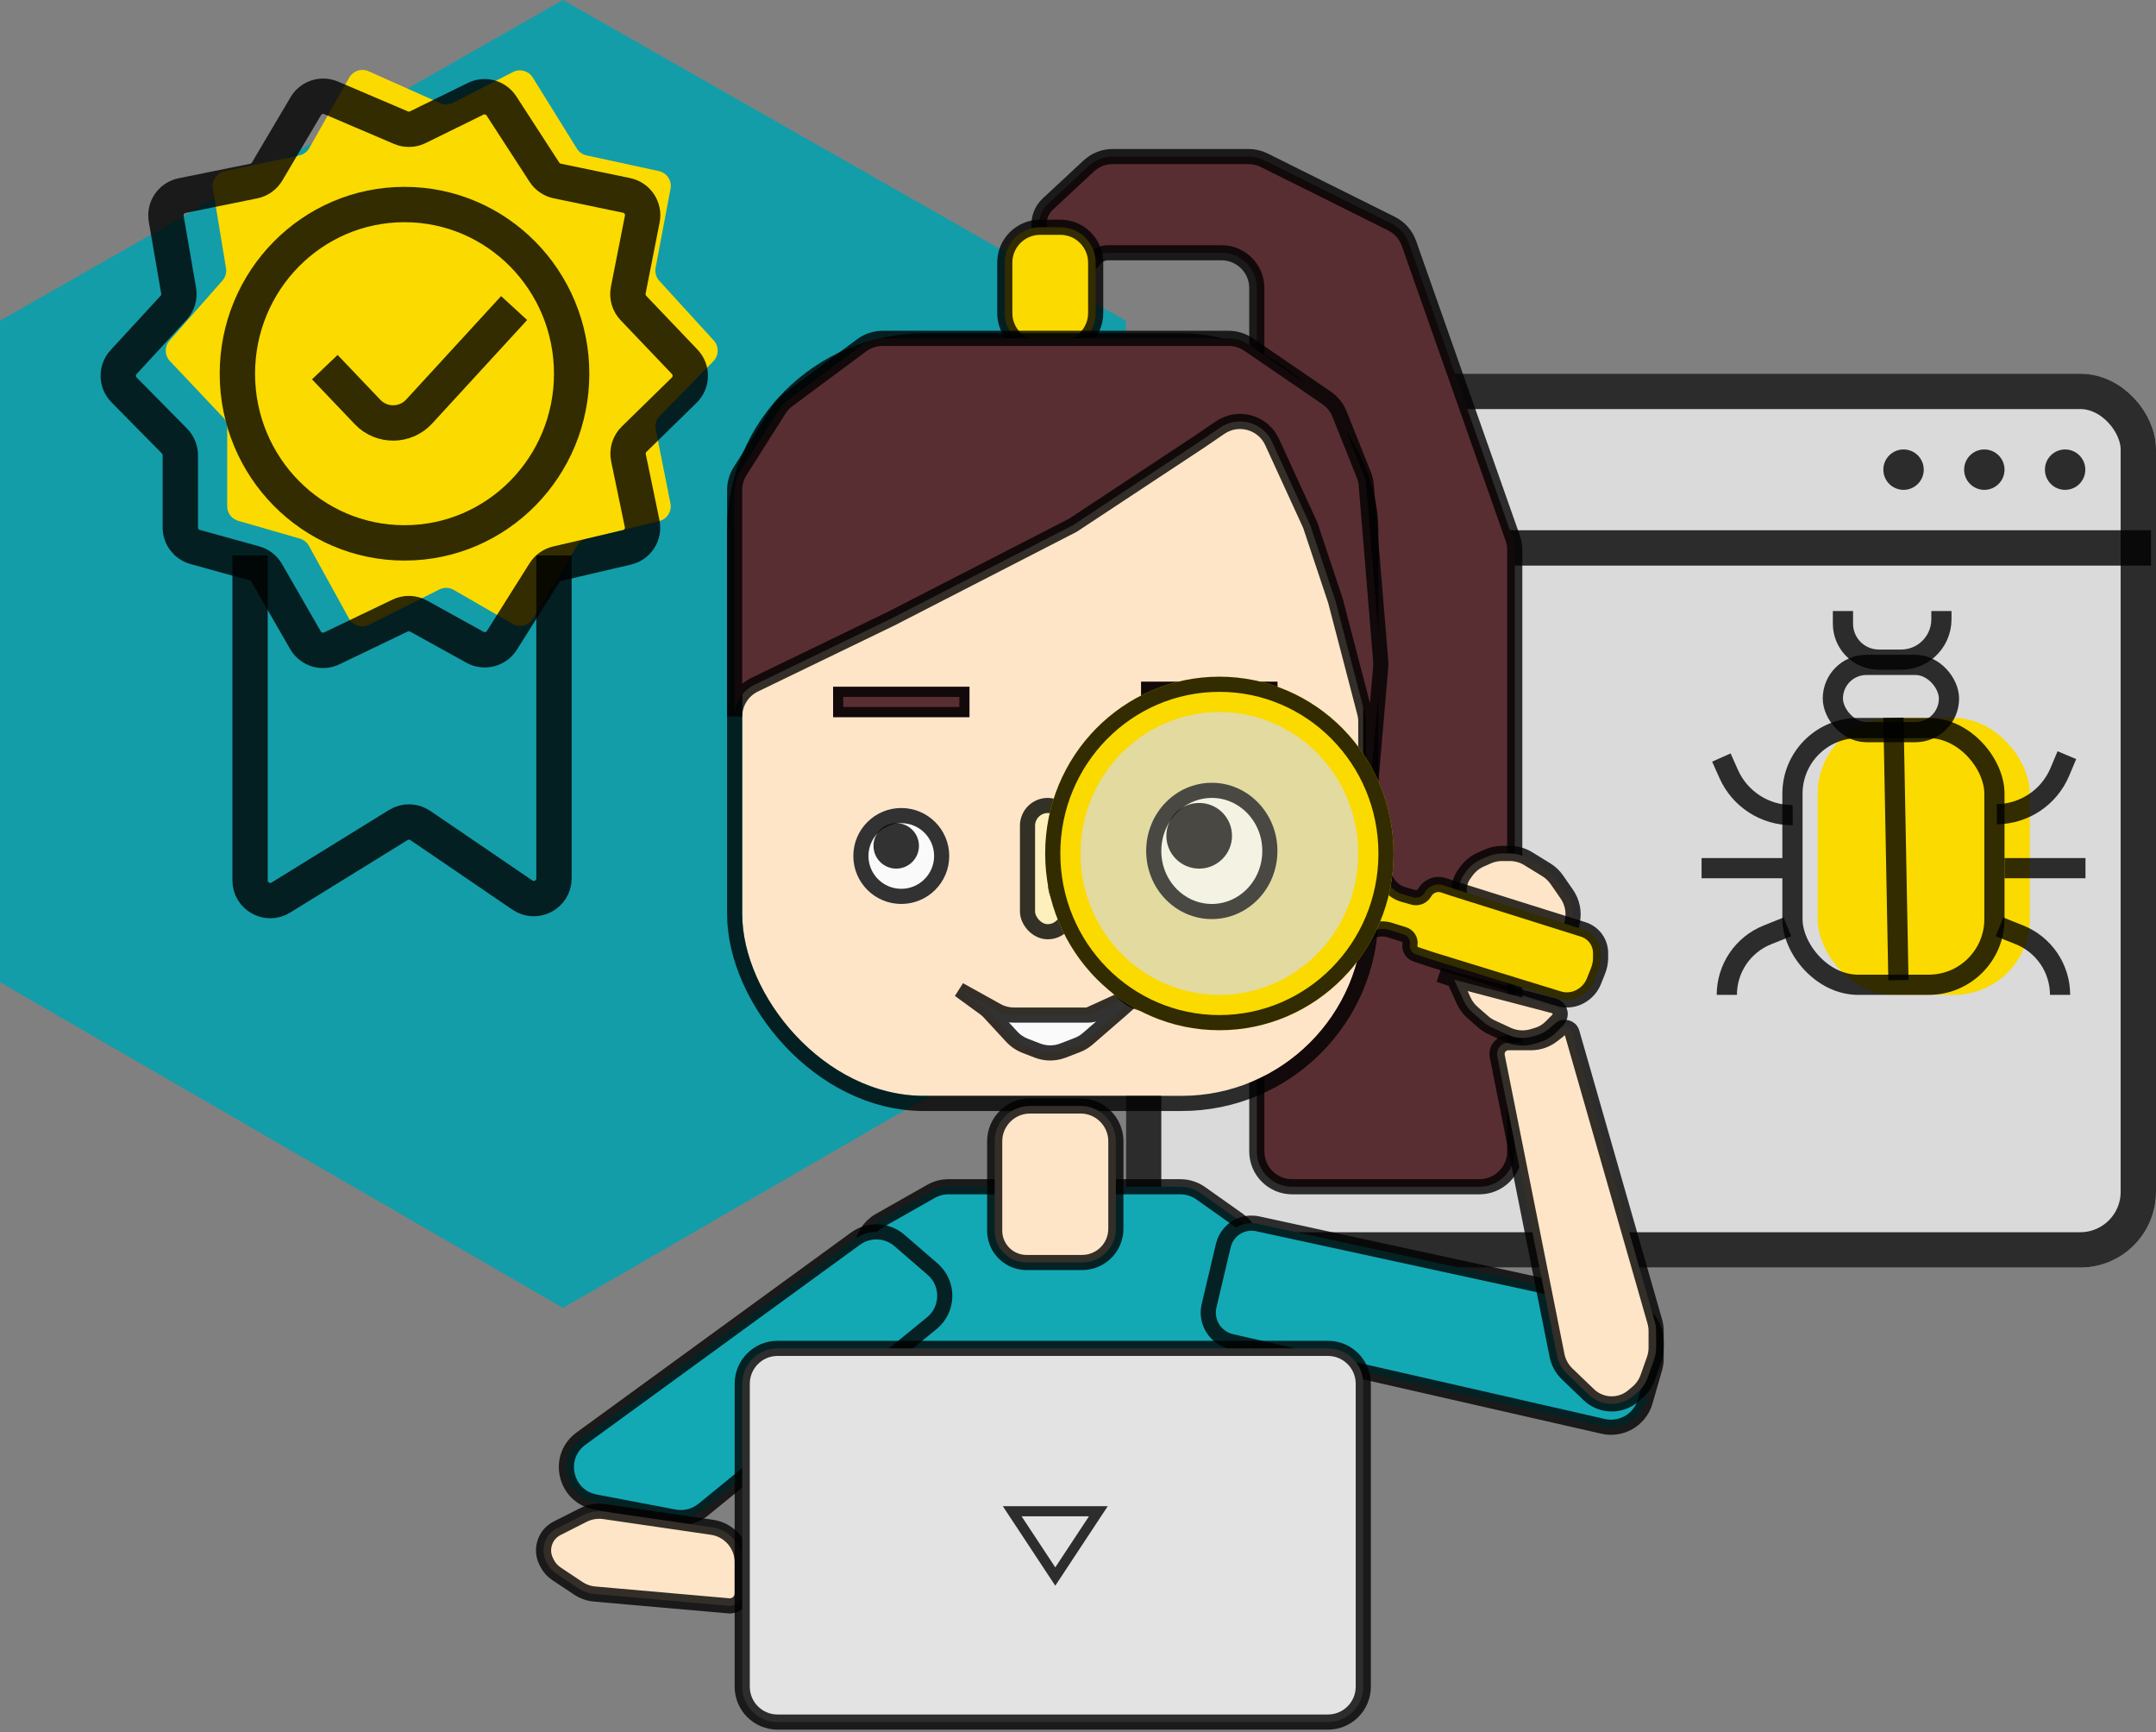 <svg width="427" height="343" viewBox="0 0 427 343" fill="none" xmlns="http://www.w3.org/2000/svg">
<rect x="0" y="0" width="427" height="343" fill="#808080" stroke="none"/>
<rect x="223" y="74" width="204" height="177" rx="15" fill="#FAFAFA" fill-opacity="0.73"/>
<rect x="226.5" y="77.5" width="197" height="170" rx="11.5" stroke="black" stroke-opacity="0.8" stroke-width="7"/>
<line x1="226" y1="108.5" x2="426.01" y2="108.5" stroke="black" stroke-opacity="0.8" stroke-width="7"/>
<circle cx="377" cy="93" r="4" fill="black" fill-opacity="0.8"/>
<circle cx="409" cy="93" r="4" fill="black" fill-opacity="0.8"/>
<circle cx="393" cy="93" r="4" fill="black" fill-opacity="0.8"/>
<rect x="360" y="142.165" width="42" height="54.835" rx="15" fill="#FBDA00"/>
<rect x="355" y="144.165" width="40" height="50.835" rx="13" stroke="black" stroke-opacity="0.8" stroke-width="4"/>
<path d="M395.477 161.223V161.223C400.941 161.167 405.846 157.872 407.962 152.836L409.348 149.536" stroke="black" stroke-opacity="0.8" stroke-width="4"/>
<path d="M408 197V197C408 191.77 404.818 187.066 399.963 185.12L396 183.532" stroke="black" stroke-opacity="0.8" stroke-width="4"/>
<path d="M355.048 161.404V161.404C349.584 161.461 344.607 158.266 342.38 153.275L340.92 150.005" stroke="black" stroke-opacity="0.8" stroke-width="4"/>
<path d="M342 197V197C342 191.77 345.182 187.066 350.037 185.12L354 183.532" stroke="black" stroke-opacity="0.8" stroke-width="4"/>
<rect x="363" y="131.658" width="23" height="13.316" rx="6.658" stroke="black" stroke-opacity="0.8" stroke-width="4"/>
<line x1="397" y1="171.911" x2="413.031" y2="171.911" stroke="black" stroke-opacity="0.8" stroke-width="4"/>
<line x1="337" y1="171.911" x2="353.031" y2="171.911" stroke="black" stroke-opacity="0.8" stroke-width="4"/>
<path d="M365 121V123.509C365 125.298 365.674 127.021 366.888 128.335V128.335C368.234 129.792 370.128 130.62 372.112 130.62H376.529C378.445 130.62 380.297 129.93 381.746 128.675V128.675C383.495 127.161 384.5 124.962 384.5 122.649V121" stroke="black" stroke-opacity="0.8" stroke-width="4"/>
<line y1="-2" x2="51.959" y2="-2" transform="matrix(0.019 1 -1 0.018 373 142.165)" stroke="black" stroke-opacity="0.8" stroke-width="4"/>
<path d="M111.5 0L0 63.5V194.5L111.5 259L223 194.5V63.5L111.5 0Z" fill="#139DA8"/>
<path d="M44.052 55.568L33.577 67.446C32.551 68.609 32.581 70.363 33.647 71.491L44.175 82.633C44.701 83.19 44.994 83.927 44.994 84.693V100.243C44.994 101.58 45.878 102.755 47.162 103.126L59.39 106.655C60.156 106.876 60.801 107.392 61.186 108.089L69.114 122.473C69.892 123.884 71.646 124.429 73.086 123.707L87.016 116.724C87.918 116.272 88.986 116.304 89.86 116.808L101.504 123.529C102.919 124.346 104.727 123.88 105.572 122.482L114.273 108.068C114.686 107.384 115.354 106.893 116.13 106.704L130.553 103.182C132.113 102.801 133.097 101.258 132.783 99.682L129.873 85.052C129.68 84.081 129.979 83.077 130.671 82.369L141.282 71.527C142.395 70.39 142.426 68.581 141.352 67.406L130.575 55.607C129.939 54.91 129.667 53.954 129.843 53.027L132.802 37.369C133.103 35.772 132.079 34.225 130.49 33.88L116.16 30.77C115.366 30.597 114.676 30.11 114.248 29.42L105.51 15.349C104.686 14.022 102.982 13.549 101.592 14.262L89.739 20.344C88.93 20.759 87.978 20.785 87.148 20.415L72.995 14.108C71.584 13.48 69.926 14.025 69.164 15.369L61.252 29.324C60.828 30.072 60.104 30.602 59.263 30.78L44.494 33.906C42.924 34.238 41.893 35.747 42.155 37.33L44.762 53.095C44.909 53.984 44.648 54.892 44.052 55.568Z" fill="#FBDA00"/>
<path d="M34.378 60.949L24.481 71.695C23.035 73.265 23.077 75.695 24.576 77.214L34.559 87.332C35.298 88.08 35.712 89.09 35.712 90.141V104.456C35.712 106.254 36.913 107.832 38.647 108.311L50.411 111.563C51.425 111.843 52.287 112.511 52.812 113.423L60.502 126.783C61.546 128.597 63.813 129.3 65.7 128.394L79.241 121.893C80.408 121.333 81.775 121.372 82.908 121.998L94.078 128.173C95.933 129.199 98.266 128.599 99.397 126.805L107.855 113.388C108.416 112.499 109.304 111.866 110.328 111.626L124.172 108.388C126.285 107.894 127.619 105.805 127.178 103.68L124.469 90.642C124.192 89.307 124.614 87.923 125.588 86.97L135.509 77.262C137.074 75.731 137.117 73.226 135.606 71.642L125.456 61.001C124.558 60.06 124.174 58.741 124.426 57.465L127.204 43.385C127.629 41.233 126.242 39.141 124.094 38.694L110.364 35.84C109.318 35.622 108.403 34.996 107.822 34.1L99.315 20.98C98.213 19.28 96.013 18.673 94.195 19.566L82.748 25.191C81.703 25.705 80.486 25.737 79.414 25.28L65.579 19.376C63.733 18.589 61.59 19.291 60.567 21.018L52.899 33.971C52.322 34.944 51.36 35.628 50.251 35.853L36.067 38.728C33.946 39.158 32.552 41.197 32.92 43.329L35.377 57.559C35.588 58.783 35.219 60.035 34.378 60.949Z" stroke="black" stroke-opacity="0.8" stroke-width="7"/>
<path d="M49.526 110V174.328C49.526 177.461 52.963 179.377 55.628 177.732L78.893 163.364C80.236 162.534 81.942 162.573 83.247 163.462L103.464 177.239C106.119 179.049 109.717 177.147 109.717 173.934V110" stroke="black" stroke-opacity="0.8" stroke-width="7"/>
<path d="M80.115 107.5C98.441 107.5 113.217 92.457 113.217 74C113.217 55.543 98.441 40.5 80.115 40.5C61.789 40.5 47.013 55.543 47.013 74C47.013 92.457 61.789 107.5 80.115 107.5Z" stroke="black" stroke-opacity="0.8" stroke-width="7"/>
<path d="M64.328 72.7L72.798 81.584C75.593 84.515 80.284 84.47 83.022 81.487L101.823 61" stroke="black" stroke-opacity="0.8" stroke-width="7"/>
<path d="M215.623 32.873L207.559 40.369C204.797 42.936 205.307 47.444 208.574 49.328L208.949 49.545C209.52 49.874 209.998 50.342 210.34 50.905L210.635 51.391C211.967 53.586 215.118 53.682 216.581 51.572C217.243 50.617 218.332 50.047 219.495 50.047H241.915C245.781 50.047 248.915 53.181 248.915 57.047V228C248.915 231.866 252.049 235 255.915 235H293C296.866 235 300 231.866 300 228V169.339V161.821V108.885C300 108.093 299.866 107.306 299.602 106.559L279.049 48.212C278.444 46.495 277.196 45.082 275.567 44.271L250.389 31.734C249.419 31.251 248.351 31 247.269 31H220.389C218.621 31 216.918 31.669 215.623 32.873Z" fill="#592E32" stroke="black" stroke-opacity="0.8" stroke-width="3"/>
<path d="M199 52V62C199 65.866 202.134 69 206 69H210C213.866 69 217 65.866 217 62V52C217 48.134 213.866 45 210 45H206C202.134 45 199 48.134 199 52Z" fill="#FBDA00" stroke="black" stroke-opacity="0.8" stroke-width="3"/>
<rect x="147" y="69" width="123" height="148" rx="36" fill="#FFE5C7"/>
<rect x="145.5" y="67.5" width="126" height="151" rx="37.5" stroke="black" stroke-opacity="0.8" stroke-width="3"/>
<path d="M176.5 122.5L149.451 135.588C147.035 136.757 145.5 139.205 145.5 141.889V97.03C145.5 95.704 145.877 94.405 146.586 93.285L154.304 81.099C154.764 80.372 155.354 79.737 156.044 79.225L170.641 68.381C171.848 67.484 173.312 67 174.816 67H243.334C244.745 67 246.123 67.426 247.287 68.223L262.744 78.798C263.889 79.582 264.775 80.688 265.29 81.976L270.109 94.023C270.368 94.671 270.529 95.354 270.586 96.049L273.452 130.914C273.484 131.304 273.483 131.696 273.45 132.086L270.5 166.5V142.898C270.5 142.302 270.424 141.708 270.273 141.131L264.5 119L259.5 104L251.955 87.539C250.149 83.597 245.23 82.229 241.648 84.672L237.5 87.5L212.5 104L176.5 122.5Z" fill="#592E32" stroke="black" stroke-opacity="0.8" stroke-width="3"/>
<path d="M248.226 246.815L251.99 302.024C252.266 306.068 249.06 309.5 245.006 309.5H172.665C168.549 309.5 165.321 305.966 165.694 301.866L170.668 247.15C170.876 244.864 172.191 242.825 174.188 241.693L184.394 235.91C185.447 235.313 186.636 235 187.845 235H233.772C235.222 235 236.635 235.45 237.818 236.288L245.288 241.579C247.004 242.795 248.083 244.717 248.226 246.815Z" fill="#12A9B5" stroke="black" stroke-opacity="0.8" stroke-width="3"/>
<path d="M197 243.695V226C197 222.134 200.134 219 204 219H214C217.866 219 221 222.134 221 226V243.316C221 244.959 220.395 246.544 219.301 247.769C218.033 249.188 216.219 250 214.316 250H203.305C201.365 250 199.532 249.107 198.337 247.578C197.471 246.469 197 245.102 197 243.695Z" fill="#FFE5C7" stroke="black" stroke-opacity="0.8" stroke-width="3"/>
<path d="M184.692 251.299L178.137 245.634C175.674 243.506 172.07 243.356 169.439 245.272L115.063 284.874C110.109 288.482 111.855 296.263 117.876 297.409L133.542 300.39C135.573 300.777 137.672 300.245 139.275 298.938L184.539 262.02C187.911 259.27 187.984 254.143 184.692 251.299Z" fill="#12A9B5" stroke="black" stroke-opacity="0.8" stroke-width="3"/>
<path d="M119.693 299.32L141.01 302.428C144.45 302.93 147 305.879 147 309.355V315.5C147 316.881 145.881 318 144.5 318L117.779 315.647C116.612 315.544 115.489 315.15 114.514 314.501L110.217 311.64C109.419 311.109 108.772 310.381 108.339 309.527L108.179 309.212C107.442 307.758 107.476 306.033 108.27 304.61C108.746 303.757 109.465 303.066 110.336 302.626L115.522 300.001C116.809 299.35 118.266 299.112 119.693 299.32Z" fill="#FFE5C7" stroke="black" stroke-opacity="0.8" stroke-width="3"/>
<path d="M239.458 258.562L242.286 246.614C242.744 244.678 244.172 243.119 246.06 242.493C247.034 242.17 248.077 242.115 249.08 242.333L321.692 258.113C322.861 258.367 323.945 258.916 324.841 259.708L325.636 260.41C327.139 261.739 328 263.649 328 265.655V269.014C328 269.668 327.908 270.319 327.728 270.947L325.834 277.537C325.292 279.425 323.964 281.007 322.206 281.881C320.759 282.6 319.094 282.804 317.519 282.445L243.876 265.653C242.072 265.242 240.567 264.006 239.812 262.318C239.286 261.139 239.161 259.819 239.458 258.562Z" fill="#12A9B5" stroke="black" stroke-opacity="0.8" stroke-width="3"/>
<path d="M308.369 268.391L296.537 209.16C296.259 207.769 297.324 206.471 298.743 206.471H302.4H303.202C304.756 206.471 306.266 205.953 307.494 205L308.704 204.061C308.768 204.012 308.827 203.957 308.882 203.898C309.647 203.066 311.028 203.393 311.339 204.479L327.729 261.656C327.909 262.283 328 262.932 328 263.585V266.863C328 267.659 327.864 268.449 327.599 269.199L326.347 272.736C325.933 273.906 325.215 274.945 324.266 275.747L323.43 276.453C322.248 277.452 320.751 278 319.203 278C317.514 278 315.891 277.347 314.672 276.178L310.389 272.072C309.355 271.081 308.65 269.796 308.369 268.391Z" fill="#FFE5C7" stroke="black" stroke-opacity="0.8" stroke-width="3"/>
<path d="M289.875 198.124L288 194L307.741 199.17C308.483 199.365 309 200.035 309 200.802C309 201.249 308.822 201.678 308.506 201.994L307.135 203.365C306.39 204.11 305.472 204.658 304.462 204.961L303.539 205.238C301.903 205.729 300.144 205.605 298.594 204.889L295.416 203.423C294.809 203.142 294.244 202.776 293.74 202.335L291.638 200.495C290.888 199.839 290.287 199.031 289.875 198.124Z" fill="#FFE5C7"/>
<path d="M288 194L289.875 198.124C290.287 199.031 290.888 199.839 291.638 200.495L293.74 202.335C294.244 202.776 294.809 203.142 295.416 203.423L298.594 204.889C300.144 205.605 301.903 205.729 303.539 205.238L304.462 204.961C305.472 204.658 306.39 204.11 307.135 203.365L308.506 201.994C308.822 201.678 309 201.249 309 200.802V200.802C309 200.035 308.483 199.365 307.741 199.17L288 194ZM288 194L285 193" stroke="black" stroke-opacity="0.8" stroke-width="3"/>
<path d="M295 183.5L290.825 180.02C289.668 179.057 289 177.63 289 176.125C289 175.068 289.33 174.038 289.945 173.178L290.391 172.553C291.117 171.536 292.102 170.732 293.244 170.225L294.643 169.603C295.538 169.206 296.506 169 297.486 169H299.019C300.314 169 301.584 169.359 302.687 170.038L306.249 172.23C307.074 172.738 307.785 173.411 308.336 174.207L310.308 177.057C311.389 178.618 311.79 180.552 311.417 182.414L311.313 182.933C311.107 183.963 310.664 184.932 310.019 185.762C308.471 187.752 305.945 188.717 303.464 188.266L303.356 188.247C302.461 188.084 301.606 187.747 300.841 187.255L295 183.5Z" fill="#FFE5C7" stroke="black" stroke-opacity="0.8" stroke-width="3"/>
<path d="M147 274V334C147 337.866 150.134 341 154 341H263C266.866 341 270 337.866 270 334V274C270 270.134 266.866 267 263 267H154C150.134 267 147 270.134 147 274Z" fill="#E3E3E3" stroke="black" stroke-opacity="0.8" stroke-width="3"/>
<rect x="226" y="135" width="27" height="6" fill="#592E32"/>
<rect x="227" y="136" width="25" height="4" stroke="black" stroke-opacity="0.8" stroke-width="2"/>
<rect x="202" y="158" width="11" height="28" rx="5.5" fill="#FDF0BC"/>
<rect x="203.5" y="159.5" width="8" height="25" rx="4" stroke="black" stroke-opacity="0.8" stroke-width="3"/>
<path d="M194.942 199.594L190 196L197.414 200.119C198.454 200.697 199.624 201 200.814 201H208H215.5L226.5 196L222 200L215.427 205.697C214.814 206.228 214.113 206.649 213.355 206.94L210.513 208.034C208.895 208.656 207.105 208.656 205.487 208.034L203.024 207.086C202.021 206.701 201.121 206.09 200.393 205.301L195.968 200.507C195.657 200.17 195.313 199.864 194.942 199.594Z" fill="#FAFAFA"/>
<path d="M226.5 196L222 200L215.427 205.697C214.814 206.228 214.113 206.649 213.355 206.94L210.513 208.034C208.895 208.656 207.105 208.656 205.487 208.034L203.024 207.086C202.021 206.701 201.121 206.09 200.393 205.301L195.968 200.507C195.657 200.17 195.313 199.864 194.942 199.594L190 196L197.414 200.119C198.454 200.697 199.624 201 200.814 201H208H215.5M226.5 196L217.394 200.553C216.806 200.847 216.158 201 215.5 201V201M226.5 196L215.5 201" stroke="black" stroke-opacity="0.8" stroke-width="3"/>
<path d="M282.2 176.667L282.126 176.79C282.042 176.93 281.942 177.058 281.827 177.173C281.317 177.683 280.57 177.877 279.875 177.679L277.932 177.124C275.605 176.459 274 174.331 274 171.91V167.752C274 167.252 273.946 166.754 273.84 166.265L271.738 156.596C271.58 155.87 271.308 155.174 270.931 154.534L267.265 148.3C266.761 147.443 266.08 146.704 265.268 146.13L258.721 141.509C258.242 141.171 257.723 140.895 257.176 140.686L248.704 137.459C247.908 137.155 247.063 137 246.212 137H235.788C234.937 137 234.092 137.155 233.296 137.459L225.263 140.519C224.429 140.837 223.663 141.311 223.007 141.917L218.044 146.498C217.682 146.832 217.357 147.203 217.073 147.605L212.32 154.339C211.779 155.105 211.397 155.972 211.198 156.889L209.16 166.265C209.054 166.754 209 167.252 209 167.752V174.615C209 175.53 209.179 176.435 209.527 177.28L212.236 183.859C212.412 184.285 212.629 184.693 212.884 185.077L217.037 191.305C217.345 191.767 217.706 192.19 218.113 192.566L222.894 196.979C223.623 197.652 224.487 198.162 225.428 198.476L233.422 201.141C234.136 201.379 234.884 201.5 235.636 201.5H246.364C247.116 201.5 247.864 201.379 248.578 201.141L256.767 198.411C257.582 198.139 258.34 197.72 259.003 197.174L265.619 191.726C266.202 191.245 266.704 190.673 267.105 190.032L269.412 186.34C270.642 184.373 273.045 183.483 275.26 184.175L278.035 185.042C278.875 185.305 279.392 186.146 279.248 187.014C279.105 187.87 279.606 188.702 280.429 188.976L283.5 190L308.707 197.756C309.233 197.918 309.78 198 310.33 198C311.419 198 312.484 197.678 313.39 197.073L313.481 197.013C314.47 196.353 315.236 195.409 315.678 194.305L316.499 192.252C316.83 191.425 317 190.542 317 189.652V188.714C317 187.604 316.622 186.528 315.929 185.662C315.323 184.904 314.506 184.345 313.581 184.053L288 176L285.898 175.299C284.497 174.832 282.959 175.401 282.2 176.667Z" fill="#FBDA00" stroke="black" stroke-opacity="0.8" stroke-width="3"/>
<ellipse cx="241.5" cy="169" rx="34.5" ry="35" fill="#FBDA00"/>
<path d="M274.5 169C274.5 187.522 259.705 202.5 241.5 202.5C223.295 202.5 208.5 187.522 208.5 169C208.5 150.478 223.295 135.5 241.5 135.5C259.705 135.5 274.5 150.478 274.5 169Z" stroke="black" stroke-opacity="0.8" stroke-width="3"/>
<ellipse cx="241.5" cy="169" rx="27.5" ry="28" fill="#D9D9D9" fill-opacity="0.73"/>
<ellipse cx="240" cy="168.5" rx="13" ry="13.5" fill="#FAFAFA" fill-opacity="0.73"/>
<path d="M251.5 168.5C251.5 175.181 246.298 180.5 240 180.5C233.702 180.5 228.5 175.181 228.5 168.5C228.5 161.819 233.702 156.5 240 156.5C246.298 156.5 251.5 161.819 251.5 168.5Z" stroke="black" stroke-opacity="0.7" stroke-width="3"/>
<circle cx="237.5" cy="165.5" r="6.5" fill="black" fill-opacity="0.7"/>
<rect x="165" y="136" width="27" height="6" fill="#592E32"/>
<rect x="166" y="137" width="25" height="4" stroke="black" stroke-opacity="0.8" stroke-width="2"/>
<circle cx="178.5" cy="169.5" r="9.5" fill="#FAFAFA"/>
<circle cx="178.5" cy="169.5" r="8" stroke="black" stroke-opacity="0.8" stroke-width="3"/>
<circle cx="177.5" cy="167.5" r="4.5" fill="black" fill-opacity="0.8"/>
<path d="M200.466 299.25L209 312.184L217.534 299.25H200.466Z" stroke="black" stroke-opacity="0.8" stroke-width="2"/>
</svg>
